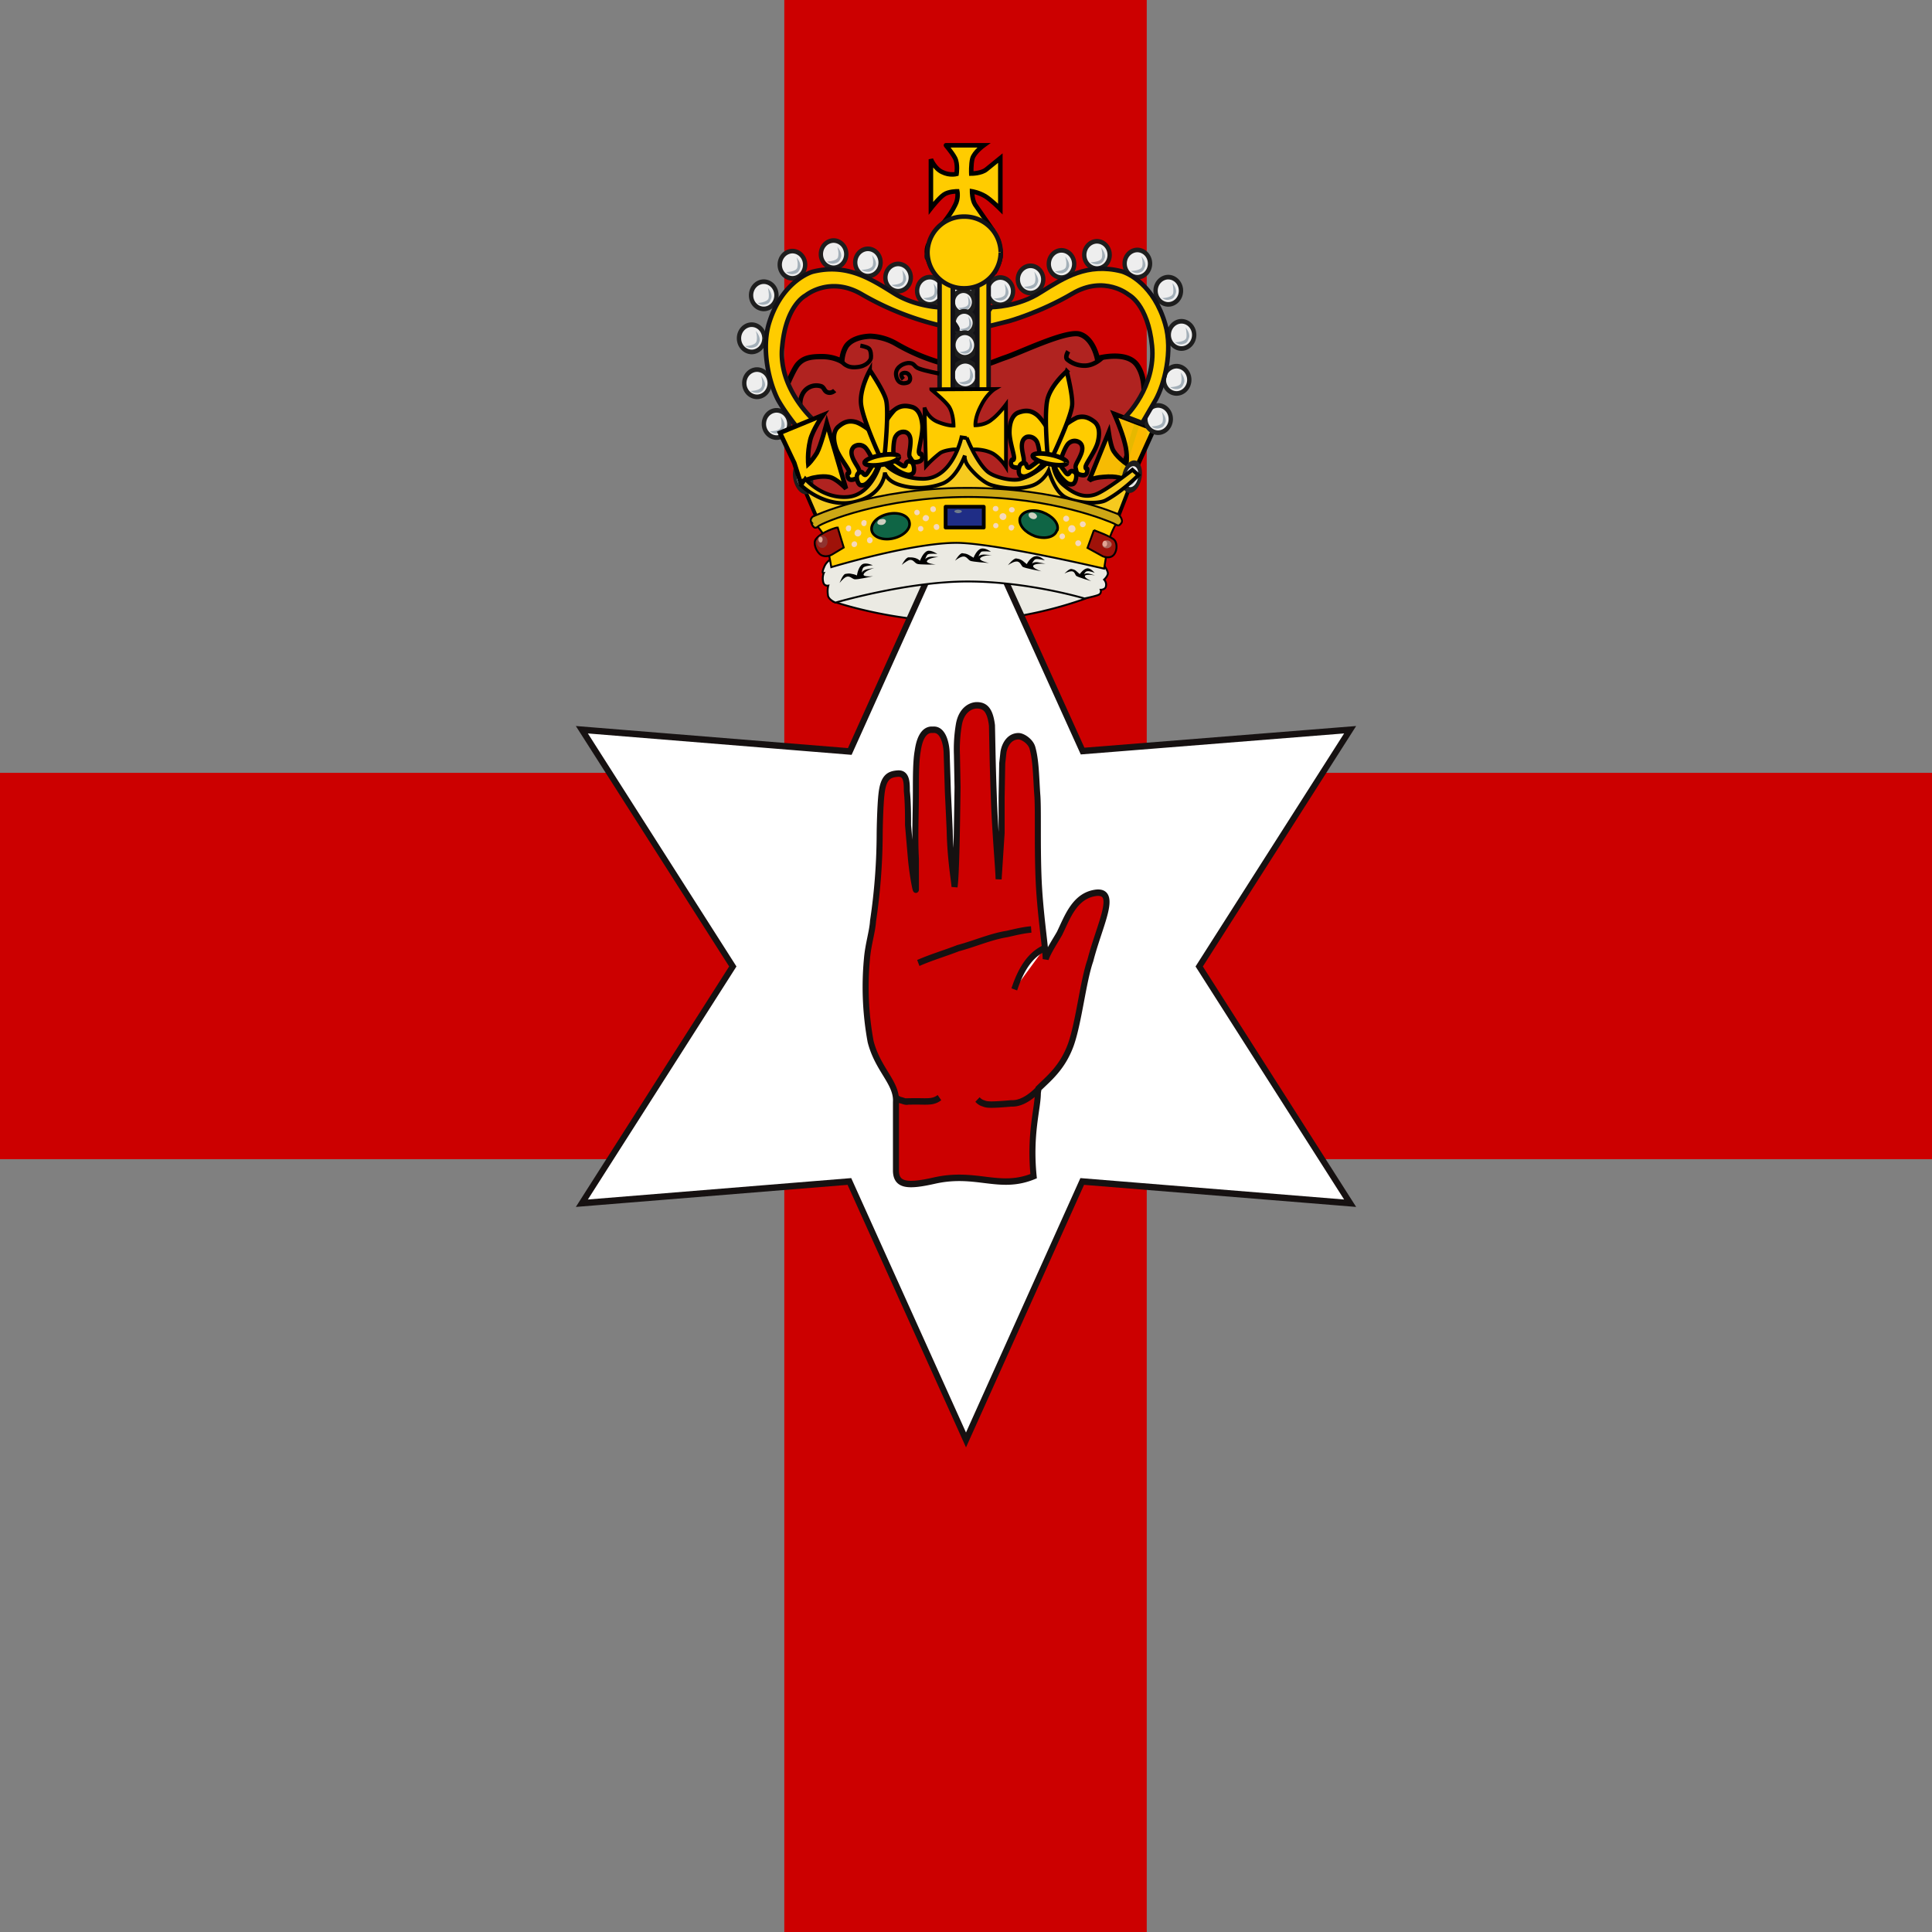 <svg viewBox="0 0 512 512" xmlns="http://www.w3.org/2000/svg" xmlns:xlink="http://www.w3.org/1999/xlink"><rect x="0" y="0" width="512" height="512" fill="#808080" stroke="none"/><path id="a" d="m0 204.8h512v102.4h-512z" fill="#c00" fill-rule="evenodd"/><use height="300" transform="matrix(0 1 -.938 0 496 0)" width="600" xlink:href="#a"/><path d="m291.2 156.4c3-5.2 1.2-8.5-3.4-9.5 0 0-14.9 5-31 5.6-16 .6-35-4.3-35-4.3-3.5 2.3-2.7 7.8-1 11.2 0 0 16.8 5.9 36 5.3a108 108 0 0 0 30.1-5.8c3.7-1.3 4.3-2.5 4.3-2.5z" fill="#ebeae3" fill-rule="evenodd" stroke="#000" stroke-width=".5"/><path d="m320 389.6-30.9-64.2-70.9 5.4 40-58.8-40-58.8 71 5.4 30.8-64.1 30.9 64 70.9-5.3-40 58.8 40 58.8-71-5.4z" fill="#fff" stroke="#161111" stroke-width="1.6" transform="matrix(1 0 0 1.067 -64 -34.1)"/><g stroke="#000"><path d="m255.5 130.4c38.8 6.8 37.4 8.7 37.4 8.7l10.1-32.1s1.1-6.4-1.7-10.3-10.5-1.7-10.5-1.7-1-5.2-4.5-6.4c-3.4-1.3-16 4.9-20 6.2-4 1.4-6 2.7-11.5 2.6a52.1 52.1 0 0 1 -17.3-6.3 15 15 0 0 0 -6.9-2c-2.4.1-5 .8-6.3 2.6-1.2 1.9-1.2 4.1-1.2 4.1s-2-1.3-5.3-1.3c-3.2 0-5 .4-6.5 2.2-1.4 1.9-3.4 7-3.4 7l3.7 8.7.2 12 7.5 12.8 36.2-6.7z" fill="#b02320" fill-rule="evenodd" stroke-width="1.4"/><path d="m291.7 148.6s2 2.5 1.9 3.4c-.1.8-1 1.6-1 1.6s.7.7.5 1.7c-.1 1-1.4 1-1.4 1s.3.9-.5 1.3-3.8 1-3.8 1-15-4.5-31-4.5-35 5.6-35 5.6-2-.8-2-2.1c-.2-1.4.1-2.4.1-2.4s-1 .2-1.3-.8c-.4-1.4.1-2.5.1-2.5s-.7.2.1-1.6a4 4 0 0 1 1.5-1.9s16.8-6.4 36-6.4a101 101 0 0 1 35.8 6.6z" fill="#ebeae3" fill-rule="evenodd" stroke-width=".5"/><g stroke-width="1.2"><path d="m212.2 108.3s-.6-2.4.8-4.4a4.1 4.1 0 0 1 4.7-1.5c.8.4.7 1.3 1.7 1.6s1.8-.5 1.8-.5" fill="none"/><path d="m305.8 113.7-5.8 12.8-2.3.5s-1.4-1-5.4-.6c-2.8.2-3.7 1-3.7 1l5.2-12.8s.4 2.7 1 4.3c.8 2 3.7 4 3.7 4s.4-2.4-.4-5.4c-.8-3.3-2.8-7.8-2.8-7.8z" fill="#fc0" fill-opacity=".9" fill-rule="evenodd"/></g></g><path d="m252.5 73.8h6.5v29.5h-6.5z" fill="#121116" stroke="#121116" stroke-linejoin="round" stroke-width="1.2"/><path d="m212.6 128.3 4.1 9.5s17.9-7.4 38.9-7.3c31.5.2 40.5 7 40.5 7l4.6-11.8-3.5 2.1-3.6 2.4-4 1.7-5-.4-4.4-3.5-2.2-5-3.7 3.7-6.6 1.6-6.4-1.8-5.6-7.6s-4.2 8.4-9.6 9c-7.7.7-12.1-4-12.1-4s-2.9 6.8-7.6 8c-7.5 2-13.7-3.6-13.8-3.6z" fill="#f6ca1f" fill-rule="evenodd" stroke="#000"/><g stroke-width="2.2"><path d="m430.6 247.4a6.5 6.5 0 0 1 -6.4 6.5 6.5 6.5 0 0 1 -6.5-6.5 6.5 6.5 0 0 1 6.4-6.5 6.5 6.5 0 0 1 6.5 6.5" fill="#eee" stroke="#1e1e1e" stroke-linejoin="round" transform="matrix(.522 0 0 .556 59.9 -67.6)"/><path d="m279.5 71.9s2.7 0 3-1.2-.2-2.7-.2-2.7 1.3 1.5 1 2.7c-.4 1.1-.8 1.4-1.7 1.7-.6.1-1.6-.1-2-.5z" fill="#a3afb8" fill-rule="evenodd"/><path d="m430.6 247.4a6.5 6.5 0 0 1 -6.4 6.5 6.5 6.5 0 0 1 -6.5-6.5 6.5 6.5 0 0 1 6.4-6.5 6.5 6.5 0 0 1 6.5 6.5" fill="#eee" stroke="#1e1e1e" stroke-linejoin="round" transform="matrix(.522 0 0 .556 51.7 -63.5)"/><path d="m271.3 76s2.8 0 3-1.3c.3-1.1-.2-2.7-.2-2.7s1.3 1.6 1 2.7c-.4 1.2-.8 1.5-1.7 1.8-.6.1-1.6-.1-2-.5z" fill="#a3afb8" fill-rule="evenodd"/><path d="m430.6 247.4a6.5 6.5 0 0 1 -6.4 6.5 6.5 6.5 0 0 1 -6.5-6.5 6.5 6.5 0 0 1 6.4-6.5 6.5 6.5 0 0 1 6.5 6.5" fill="#eee" stroke="#1e1e1e" stroke-linejoin="round" transform="matrix(.522 0 0 .556 69.3 -70)"/><path d="m289 69.5s2.7 0 3-1.2-.2-2.7-.2-2.7 1.3 1.5 1 2.7c-.4 1.1-.8 1.5-1.7 1.7a3 3 0 0 1 -2.1-.5z" fill="#a3afb8" fill-rule="evenodd"/><path d="m430.6 247.4a6.5 6.5 0 0 1 -6.4 6.5 6.5 6.5 0 0 1 -6.5-6.5 6.5 6.5 0 0 1 6.4-6.5 6.5 6.5 0 0 1 6.5 6.5" fill="#eee" stroke="#1e1e1e" stroke-linejoin="round" transform="matrix(.522 0 0 .556 80 -67.7)"/><path d="m299.7 71.8s2.7 0 3-1.2-.2-2.7-.2-2.7 1.3 1.5 1 2.7c-.4 1.1-.8 1.5-1.7 1.7-.7.2-1.6-.1-2.1-.5z" fill="#a3afb8" fill-rule="evenodd"/><path d="m430.6 247.4a6.5 6.5 0 0 1 -6.4 6.5 6.5 6.5 0 0 1 -6.5-6.5 6.5 6.5 0 0 1 6.4-6.5 6.5 6.5 0 0 1 6.5 6.5" fill="#eee" stroke="#1e1e1e" stroke-linejoin="round" transform="matrix(.522 0 0 .556 88.2 -60.5)"/><path d="m307.9 79s2.7 0 3-1.3c.2-1.2-.2-2.7-.2-2.7s1.3 1.5.9 2.7-.7 1.5-1.7 1.7c-.6.2-1.5 0-2-.5z" fill="#a3afb8" fill-rule="evenodd"/><path d="m430.6 247.4a6.5 6.5 0 0 1 -6.4 6.5 6.5 6.5 0 0 1 -6.5-6.5 6.5 6.5 0 0 1 6.4-6.5 6.5 6.5 0 0 1 6.5 6.5" fill="#eee" stroke="#1e1e1e" stroke-linejoin="round" transform="matrix(.522 0 0 .556 91.7 -48.8)"/><path d="m311.4 90.7s2.7 0 3-1.2c.2-1.2-.2-2.7-.2-2.7s1.3 1.5.9 2.7-.7 1.5-1.7 1.7c-.6.2-1.5-.1-2-.5z" fill="#a3afb8" fill-rule="evenodd"/><path d="m430.6 247.4a6.5 6.5 0 0 1 -6.4 6.5 6.5 6.5 0 0 1 -6.5-6.5 6.5 6.5 0 0 1 6.4-6.5 6.5 6.5 0 0 1 6.5 6.5" fill="#eee" stroke="#1e1e1e" stroke-linejoin="round" transform="matrix(.522 0 0 .556 90.4 -36.9)"/><path d="m310 102.6s2.8 0 3-1.2c.3-1.2-.1-2.7-.1-2.7s1.3 1.5.9 2.7c-.4 1.1-.7 1.5-1.7 1.7-.6.1-1.5-.1-2-.5z" fill="#a3afb8" fill-rule="evenodd"/><path d="m430.6 247.4a6.5 6.5 0 0 1 -6.4 6.5 6.5 6.5 0 0 1 -6.5-6.5 6.5 6.5 0 0 1 6.4-6.5 6.5 6.5 0 0 1 6.5 6.5" fill="#eee" stroke="#1e1e1e" stroke-linejoin="round" transform="matrix(.522 0 0 .556 85.5 -26.5)"/><path d="m305.1 113s2.7 0 3-1.2-.2-2.7-.2-2.7 1.3 1.5 1 2.7c-.4 1.2-.8 1.5-1.7 1.7-.6.2-1.6 0-2-.5z" fill="#a3afb8" fill-rule="evenodd"/><path d="m430.6 247.4a6.5 6.5 0 0 1 -6.4 6.5 6.5 6.5 0 0 1 -6.5-6.5 6.5 6.5 0 0 1 6.4-6.5 6.5 6.5 0 0 1 6.5 6.5" fill="#eee" stroke="#1e1e1e" stroke-linejoin="round" transform="matrix(.522 0 0 .556 43.7 -60.4)"/><path d="m263.4 79.1s2.7 0 3-1.2-.2-2.7-.2-2.7 1.3 1.5 1 2.7c-.4 1.1-.8 1.4-1.7 1.7a3 3 0 0 1 -2.1-.5z" fill="#a3afb8" fill-rule="evenodd"/><g stroke-width="2.7"><path d="m430.6 247.4a6.5 6.5 0 0 1 -6.4 6.5 6.5 6.5 0 0 1 -6.5-6.5 6.5 6.5 0 0 1 6.4-6.5 6.5 6.5 0 0 1 6.5 6.5" fill="#eee" stroke="#1e1e1e" stroke-linejoin="round" transform="matrix(.436 0 0 .465 70.3 -38.8)"/><path d="m254 77.9s2.3 0 2.5-1c.3-1-.1-2.3-.1-2.3s1 1.2.8 2.2c-.4 1-.7 1.3-1.4 1.5a2.3 2.3 0 0 1 -1.8-.4z" fill="#a3afb8" fill-rule="evenodd"/><path d="m430.6 247.4a6.5 6.5 0 0 1 -6.4 6.5 6.5 6.5 0 0 1 -6.5-6.5 6.5 6.5 0 0 1 6.4-6.5 6.5 6.5 0 0 1 6.5 6.5" fill="#eee" stroke="#1e1e1e" stroke-linejoin="round" transform="matrix(.436 0 0 .465 70.4 -35)"/><path d="m254 81.6s2.3 0 2.6-1c.2-1-.2-2.2-.2-2.2s1 1.2.8 2.2c-.3 1-.6 1.3-1.4 1.5a2.3 2.3 0 0 1 -1.7-.4z" fill="#a3afb8" fill-rule="evenodd"/><path d="m430.6 247.4a6.5 6.5 0 0 1 -6.4 6.5 6.5 6.5 0 0 1 -6.5-6.5 6.5 6.5 0 0 1 6.4-6.5 6.5 6.5 0 0 1 6.5 6.5" fill="#eee" stroke="#1e1e1e" stroke-linejoin="round" transform="matrix(.436 0 0 .465 70.6 -29.5)"/><path d="m254.3 87.2s2.2 0 2.5-1c.2-1-.2-2.3-.2-2.3s1 1.3.8 2.3c-.3 1-.6 1.2-1.4 1.4a2.3 2.3 0 0 1 -1.7-.4z" fill="#a3afb8" fill-rule="evenodd"/></g><g stroke-width="2.5"><path d="m430.6 247.4a6.5 6.5 0 0 1 -6.4 6.5 6.5 6.5 0 0 1 -6.5-6.5 6.5 6.5 0 0 1 6.4-6.5 6.5 6.5 0 0 1 6.5 6.5" fill="#eee" stroke="#1e1e1e" stroke-linejoin="round" transform="matrix(.472 0 0 .503 55.5 -33)"/><path d="m254.2 93.3s2.5-.1 2.7-1.2c.3-1-.1-2.4-.1-2.4s1.1 1.4.8 2.4c-.4 1.1-.7 1.4-1.5 1.6a2.5 2.5 0 0 1 -1.9-.5z" fill="#a3afb8" fill-rule="evenodd"/></g><path d="m430.6 247.4a6.5 6.5 0 0 1 -6.4 6.5 6.5 6.5 0 0 1 -6.5-6.5 6.5 6.5 0 0 1 6.4-6.5 6.5 6.5 0 0 1 6.5 6.5" fill="#eee" stroke="#1e1e1e" stroke-linejoin="round" transform="matrix(.522 0 0 .556 34.4 -38.2)"/><path d="m254 101.3s2.8 0 3-1.2c.3-1.2-.1-2.7-.1-2.7s1.3 1.5.9 2.7-.7 1.5-1.7 1.7c-.6.2-1.5 0-2-.5z" fill="#a3afb8" fill-rule="evenodd"/><g stroke-width="2.4"><path d="m430.6 247.4a6.5 6.5 0 0 1 -6.4 6.5 6.5 6.5 0 0 1 -6.5-6.5 6.5 6.5 0 0 1 6.4-6.5 6.5 6.5 0 0 1 6.5 6.5" fill="#eee" stroke="#1e1e1e" stroke-linejoin="round" transform="matrix(.49 0 0 .522 47.7 -13.5)"/><path d="m254 117.5s2.6 0 2.8-1.1c.3-1.2-.1-2.6-.1-2.6s1.2 1.4.8 2.5c-.3 1.2-.7 1.4-1.5 1.7a2.6 2.6 0 0 1 -2-.5z" fill="#a3afb8" fill-rule="evenodd"/></g><path d="m430.6 247.4a6.5 6.5 0 0 1 -6.4 6.5 6.5 6.5 0 0 1 -6.5-6.5 6.5 6.5 0 0 1 6.4-6.5 6.5 6.5 0 0 1 6.5 6.5" fill="#eee" stroke="#1e1e1e" stroke-linejoin="round" transform="matrix(.522 0 0 .556 25 -60.5)"/><path d="m244.6 79s2.7 0 3-1.2-.2-2.7-.2-2.7 1.3 1.5 1 2.7c-.4 1.1-.8 1.5-1.7 1.7-.6.1-1.6-.1-2-.5z" fill="#a3afb8" fill-rule="evenodd"/><path d="m430.6 247.4a6.5 6.5 0 0 1 -6.4 6.5 6.5 6.5 0 0 1 -6.5-6.5 6.5 6.5 0 0 1 6.4-6.5 6.5 6.5 0 0 1 6.5 6.5" fill="#eee" stroke="#1e1e1e" stroke-linejoin="round" transform="matrix(.522 0 0 .556 16.6 -64)"/><path d="m236.3 75.5s2.7 0 3-1.2c.2-1.2-.2-2.7-.2-2.7s1.3 1.5 1 2.7c-.5 1.1-.8 1.4-1.8 1.7-.6.1-1.5-.1-2-.5z" fill="#a3afb8" fill-rule="evenodd"/><path d="m430.6 247.4a6.5 6.5 0 0 1 -6.4 6.5 6.5 6.5 0 0 1 -6.5-6.5 6.5 6.5 0 0 1 6.4-6.5 6.5 6.5 0 0 1 6.5 6.5" fill="#eee" stroke="#1e1e1e" stroke-linejoin="round" transform="matrix(.522 0 0 .556 8.6 -68)"/><path d="m228.3 71.5s2.7 0 3-1.2-.2-2.7-.2-2.7 1.3 1.5 1 2.7c-.4 1.1-.8 1.4-1.7 1.7a3 3 0 0 1 -2.1-.5z" fill="#a3afb8" fill-rule="evenodd"/><path d="m430.6 247.4a6.5 6.5 0 0 1 -6.4 6.5 6.5 6.5 0 0 1 -6.5-6.5 6.5 6.5 0 0 1 6.4-6.5 6.5 6.5 0 0 1 6.5 6.5" fill="#eee" stroke="#1e1e1e" stroke-linejoin="round" transform="matrix(.522 0 0 .556 -.5 -70.2)"/><path d="m219.1 69.3s2.7 0 3-1.2-.2-2.7-.2-2.7 1.3 1.5 1 2.7c-.4 1.2-.8 1.5-1.7 1.7-.6.2-1.6 0-2-.5z" fill="#a3afb8" fill-rule="evenodd"/><path d="m430.6 247.4a6.5 6.5 0 0 1 -6.4 6.5 6.5 6.5 0 0 1 -6.5-6.5 6.5 6.5 0 0 1 6.4-6.5 6.5 6.5 0 0 1 6.5 6.5" fill="#eee" stroke="#1e1e1e" stroke-linejoin="round" transform="matrix(.522 0 0 .556 -11.4 -67.4)"/><path d="m208.3 72.1s2.7 0 3-1.2-.2-2.7-.2-2.7 1.3 1.5 1 2.7c-.4 1.2-.8 1.5-1.7 1.7-.7.2-1.6-.1-2-.5z" fill="#a3afb8" fill-rule="evenodd"/><path d="m430.6 247.4a6.5 6.5 0 0 1 -6.4 6.5 6.5 6.5 0 0 1 -6.5-6.5 6.5 6.5 0 0 1 6.4-6.5 6.5 6.5 0 0 1 6.5 6.5" fill="#eee" stroke="#1e1e1e" stroke-linejoin="round" transform="matrix(.522 0 0 .556 -19 -59.3)"/><path d="m200.7 80.3s2.7-.1 3-1.3c.2-1.2-.2-2.7-.2-2.7s1.3 1.5.9 2.7-.7 1.5-1.7 1.7c-.6.2-1.5 0-2-.5z" fill="#a3afb8" fill-rule="evenodd"/><path d="m430.6 247.4a6.5 6.5 0 0 1 -6.4 6.5 6.5 6.5 0 0 1 -6.5-6.5 6.5 6.5 0 0 1 6.4-6.5 6.5 6.5 0 0 1 6.5 6.5" fill="#eee" stroke="#1e1e1e" stroke-linejoin="round" transform="matrix(.522 0 0 .556 -22.2 -47.9)"/><path d="m197.5 91.7s2.7 0 3-1.3c.3-1.2-.2-2.7-.2-2.7s1.3 1.5 1 2.7c-.4 1.2-.8 1.5-1.7 1.7-.7.2-1.6 0-2.1-.4z" fill="#a3afb8" fill-rule="evenodd"/><path d="m430.6 247.4a6.5 6.5 0 0 1 -6.4 6.5 6.5 6.5 0 0 1 -6.5-6.5 6.5 6.5 0 0 1 6.4-6.5 6.5 6.5 0 0 1 6.5 6.5" fill="#eee" stroke="#1e1e1e" stroke-linejoin="round" transform="matrix(.522 0 0 .556 -20.8 -36)"/><path d="m198.9 103.6s2.7 0 3-1.3c.3-1.1-.2-2.7-.2-2.7s1.3 1.6 1 2.7c-.4 1.2-.8 1.5-1.7 1.8a3 3 0 0 1 -2.1-.5z" fill="#a3afb8" fill-rule="evenodd"/><path d="m430.6 247.4a6.5 6.5 0 0 1 -6.4 6.5 6.5 6.5 0 0 1 -6.5-6.5 6.5 6.5 0 0 1 6.4-6.5 6.5 6.5 0 0 1 6.5 6.5" fill="#eee" stroke="#1e1e1e" stroke-linejoin="round" transform="matrix(.522 0 0 .556 -15.6 -25.2)"/><path d="m204 114.3s2.8 0 3-1.2c.3-1.2-.1-2.7-.1-2.7s1.3 1.5 1 2.7c-.5 1.2-.8 1.5-1.8 1.7-.6.2-1.5 0-2-.5z" fill="#a3afb8" fill-rule="evenodd"/><g stroke-width="2.8"><path d="m430.6 247.4a6.5 6.5 0 0 1 -6.4 6.5 6.5 6.5 0 0 1 -6.5-6.5 6.5 6.5 0 0 1 6.4-6.5 6.5 6.5 0 0 1 6.5 6.5" fill="#eee" stroke="#1e1e1e" stroke-linejoin="round" transform="matrix(.316 -.09 .135 .537 45.4 32)"/><path d="m212.3 128.7s1.6-.5 1.5-1.7c0-1.2-.7-2.6-.7-2.6s1.1 1.3 1.2 2.5c0 1.2-.1 1.5-.6 2-.3.2-1 .1-1.4-.2z" fill="#a3afb8" fill-rule="evenodd"/><path d="m430.6 247.4a6.5 6.5 0 0 1 -6.4 6.5 6.5 6.5 0 0 1 -6.5-6.5 6.5 6.5 0 0 1 6.4-6.5 6.5 6.5 0 0 1 6.5 6.5" fill="#eee" stroke="#1e1e1e" stroke-linejoin="round" transform="matrix(.318 .084 -.125 .54 196 -42.9)"/><path d="m298.3 127.8s1.7.4 2.1-.7c.5-1.1.5-2.7.5-2.7s.5 1.7 0 2.8-.8 1.3-1.4 1.4c-.4 0-1-.4-1.2-.8z" fill="#a3afb8" fill-rule="evenodd"/></g></g><path d="m252.7 57.4.3 6s-6.8.7-7 1.4c-1.4 3.1 1.5 7.3 1.5 7.3s2.3-1.8 8-1.8c5.5 0 8.3 1.5 8.3 1.5s1.4-2.5 1.4-4.3-.6-3.6-.6-3.6l-3.6-.4h-2.5l-.2-6.2z" fill="#b3a192" fill-rule="evenodd" stroke="#000" stroke-width="1.2"/><path d="m262.4 66.8c0 .7-.6 1.3-1.2 1.3a1.2 1.2 0 0 1 -1.3-1.3 1.2 1.2 0 0 1 1.2-1.2 1.2 1.2 0 0 1 1.3 1.2m2.7.7c0 .7-.5 1.3-1.2 1.3s-1.3-.6-1.3-1.3a1.3 1.3 0 0 1 1.3-1.3c.7 0 1.2.6 1.2 1.3m-5.5-.7c0 .7-.6 1.2-1.2 1.2-.7 0-1.2-.5-1.2-1.2a1.2 1.2 0 0 1 1.1-1.3 1.2 1.2 0 0 1 1.3 1.3m-5.6 0c0 .8-.6 1.3-1.3 1.3s-1.2-.5-1.2-1.2c0-.8.5-1.3 1.2-1.3s1.3.5 1.3 1.2m-3.1.3c0 .7-.6 1.3-1.3 1.3s-1.2-.6-1.2-1.3.5-1.3 1.2-1.3 1.3.6 1.3 1.3m5.7-3.7c0 .6-.5 1-1 1a1 1 0 0 1 -1.1-1 1 1 0 0 1 1-1.1 1 1 0 0 1 1 1m0-5c0 .6-.4 1-1 1a1 1 0 0 1 -1-1 1 1 0 0 1 1-1 1 1 0 0 1 1 1m0 2.7c0 .6-.4 1.1-1 1.1a1 1 0 0 1 -1-1 1 1 0 0 1 1-1.2 1 1 0 0 1 1 1.1m-8.8 7c0 .7-.5 1.2-1.2 1.2-.6 0-1.2-.5-1.2-1.2a1.2 1.2 0 0 1 1.2-1.3 1.2 1.2 0 0 1 1.2 1.3" fill="#f0ddcb" stroke="#121116" stroke-linejoin="round" stroke-width=".6"/><path d="m256.9 66.5c0 .8-.6 1.4-1.4 1.4a1.4 1.4 0 0 1 -1.3-1.4 1.4 1.4 0 0 1 1.3-1.3 1.4 1.4 0 0 1 1.4 1.3" fill="#916c68" stroke="#4d3126" stroke-linejoin="round" stroke-width=".6"/><g stroke-width="2.5"><path d="m430.6 247.4a6.5 6.5 0 0 1 -6.4 6.5 6.5 6.5 0 0 1 -6.5-6.5 6.5 6.5 0 0 1 6.4-6.5 6.5 6.5 0 0 1 6.5 6.5" fill="#eee" stroke="#1e1e1e" stroke-linejoin="round" stroke-width="3" transform="matrix(.386 0 0 .412 91.8 -53.4)"/><path d="m254.4 49.9s2 0 2.2-1c.2-.8-.1-2-.1-2s1 1.2.7 2c-.3 1-.6 1.2-1.2 1.3a2 2 0 0 1 -1.6-.3z" fill="#a3afb8" fill-rule="evenodd"/></g><g fill="#fc0"><path d="m216 138.8s2.2 2.2 2.8 4.2 1.5 7.3 1.5 7.3 23.2-7 34.6-6.4 37.7 6.8 37.7 6.8l1-6.2c.5-3.2 2.7-6.6 2.7-6.6s-25.2-8.4-41-7.6c-15.9.8-23.8 2.6-27.3 3.8a248.5 248.5 0 0 0 -12 4.7z" fill-rule="evenodd" stroke="#000" stroke-width=".5"/><g stroke-width="1.2"><g fill-rule="evenodd"><path d="m250.7 38.5h10s-2.5 1.8-3 3.5c-.4 1.5-.3 4-.3 4s2.7 0 4-1.1l3.7-3v13.5s-2.5-2.5-4-3.4c-1.7-1-3.5-1.3-3.5-1.3s0 2.2.8 3.5l4.3 6.2-14.3.6s3.4-3.8 4.7-6.6c1-1.8.6-3.7.6-3.7s-2.4 0-3.6.9c-1.3.9-3.4 3.6-3.4 3.6v-13s1 2.5 3 3.4c2 1 3.8.5 3.8.5s.4-2.6-.4-4.2c-.9-1.7-2.6-3.5-2.4-3.4z" stroke="#000"/><path d="m249.9 81.5s-7.1 0-13.2-3.9c-6.1-3.8-12.3-7.8-21.3-5.6-1.8.5-8.7 3.7-11.7 14-2 7.3.4 16 2.5 20 2.2 3.9 5.6 7.9 5.6 7.9l3.7-2.7s-9.4-8.4-8.2-19.4c1-11 6.2-13.5 6.2-13.5s6.4-5.3 14.9-.3a76.8 76.8 0 0 0 25.3 9.2c.6 0-4-5.7-3.8-5.7z" stroke="#121116"/><path d="m210.5 122.7-3.8-8 11.4-4.7s-2.8 4-3.4 6.7c-.8 3.4-.5 6.3-.5 6.3s1-.9 2.3-3c1-1.8 2.6-7.9 2.6-7.9l5.1 17.4s-2.6-2.8-4.5-3.1c-2-.4-4.6.3-4.6.3l-3 1z" stroke="#000"/><path d="m262.7 81.4s7.1 0 13.2-4c6.1-3.8 12.2-7.8 21.3-5.5 1.8.5 8.6 3.6 11.6 14 2.1 7.2-.3 16-2.5 20l-3.6 6.2-4.4-1.7s8.1-7.8 7-18.8-6.2-13.5-6.2-13.5-6.4-5.3-14.9-.3-16.8 7.3-16.8 7.3-7.8 2-8.5 2c-.7-.1 4-5.8 3.8-5.7z" stroke="#121116"/></g><g stroke="#121116" stroke-linejoin="round"><path d="m259 73.9h3v29.5h-3zm-10-.1h3.5v29.5h-3.5z"/><path d="m265.2 66.9a9.6 9.6 0 0 1 -9.7 9.5 9.6 9.6 0 0 1 -9.7-9.5 9.6 9.6 0 0 1 9.6-9.5 9.6 9.6 0 0 1 9.8 9.4"/></g></g><path d="m246.9 103.2 16.7-.1s-2 1.2-3.6 4.4c-1.7 3.2-1.5 5.2-1.5 5.2s2.6 0 4.3-1.5c1.8-1.3 3.8-4 3.8-4v16.5s-1.3-2.1-3.3-3.4c-2-1.2-4.8-1.2-4.8-1.2h-5.7s-2.6.2-3.7 1a29.9 29.9 0 0 0 -3.7 3.4l-.4-15.5s.8 2.7 3.5 3.8 4.2 1 4.2 1 0-3.5-1.4-5.3-4.5-4.2-4.5-4.3z" fill-rule="evenodd" stroke="#000"/></g><g stroke="#000"><path d="m256.2 116s2.4 6.1 5.3 8.8c1.6 1.6 6.6 2.8 8.8 2.2 5-1.4 8.6-5.7 8.6-5.7s-.2 4.7 3 7.3c3.1 2.6 5.6 3.3 8.2 2.5 2.7-.8 10-6.6 10-6.6l1.6 1.4s-4.3 4.4-8.7 6.7c-2.3 1.2-9.3.6-11.5-1.4-2.3-1.9-3.6-6.5-3.6-6.5s-1.4 3-4.4 4-7 1-10.9-.2c-2.5-.8-5.9-4.5-6.5-5.8-.6-1.2-.4-2-.4-2s-2 5.8-5.8 7.4a17.6 17.6 0 0 1 -11.5.4c-3.6-1.1-3.9-3.3-3.9-3.3s-.2 6-8 7.8c-8 1.8-14.2-4.4-14.2-4.4l1.1-1.7s4.4 5.3 11.2 4.8 9-9.8 9-9.8 3 4.9 11 5c7.9 0 10.2-11 10.2-11l1.4.2z" fill="#f6ca1f" fill-rule="evenodd"/><g fill="#fc0" stroke-width="2.2"><g fill-rule="evenodd" transform="matrix(.522 0 0 .556 60 -67.5)"><path d="m338.6 336.3s0-5.3 1.2-6.9a4.6 4.6 0 0 1 5-2c1.3.4 2.8 1.6 2.5 5.3-.2 3.7-1.2 5.5-.1 6.9 1 1.4 1.2 2.3 3.4 2 2-.3 3-1 2.5-3-.4-2-1 .2-1.5-1.5-.4-1.6 2.1-8.7 1.7-13.1-.4-4.3-2-7.8-5.3-8.6-3.1-.8-5.8-.8-8.7 1.3a35 35 0 0 0 -6.3 8.7v14.3l5.7-.4z"/><path d="m327.8 340.1s-2.3-4.8-4-5.8a4.7 4.7 0 0 0 -5.3.1c-1 1-1.9 2.6-.2 6 1.7 3.2 3.3 4.5 2.9 6.2-.5 1.7-.2 2.6-2.3 3.2s-3.2.3-3.6-1.7c-.3-2 1.1-.3.8-2-.3-1.6-5.4-7.2-6.7-11.4-1.4-4-1.3-8 1.4-10 2.5-2 5-3 8.4-2.2 3.4.7 9.3 5.4 9.3 5.4l5.8 13-5.5 2z"/><path d="m326.7 297.9s-5.7 9.5-4.4 16.8c1.2 7.3 8.8 23 8.8 23v2l4-.4-.8-2.2s2-18.7.7-24.6c-.9-4.4-8.3-14.5-8.3-14.6zm9 43.4s2.8 3.4 6.2 5c3.6 1.8 5.2 1.8 6.6.7 1-.8.7-4.2-.5-5.2-1.3-.9-2.7-.4-3 .5-.3 1.6-.8 1.5-2 .9l-5.5-3.3zm-4.4.8s-1.2 4.2-3.6 7c-2.6 3.2-4 3.9-5.8 3.5-1.3-.3-2.3-3.6-1.6-5 .8-1.4 2.3-1.5 2.8-.7 1 1.2 1.5 1 2.3 0a149.1 149.1 0 0 0 3.7-5.4z"/></g><path d="m342.1 342c0 1.2-4 2.2-8.8 2.2s-8.9-1-9-2.3c0-1.2 4-2.2 8.9-2.2s8.9 1 8.9 2.2" stroke-linejoin="round" transform="matrix(.514 -.092 .086 .549 33 -35.2)"/></g><g fill="#fc0" stroke-width="2.2"><g fill-rule="evenodd" transform="matrix(.488 .195 -.183 .521 177.8 -120.5)"><path d="m338.6 336.3s0-5.3 1.2-6.9a4.6 4.6 0 0 1 5-2c1.3.4 2.8 1.6 2.5 5.3-.2 3.7-1.2 5.5-.1 6.9 1 1.4 1.2 2.3 3.4 2 2-.3 3-1 2.5-3-.4-2-1 .2-1.5-1.5-.4-1.6 2.1-8.7 1.7-13.1-.4-4.3-2-7.8-5.3-8.6-3.1-.8-5.8-.8-8.7 1.3a35 35 0 0 0 -6.3 8.7v14.3l5.7-.4z"/><path d="m327.8 340.1s-2.3-4.8-4-5.8a4.7 4.7 0 0 0 -5.3.1c-1 1-1.9 2.6-.2 6 1.7 3.2 3.3 4.5 2.9 6.2-.5 1.7-.2 2.6-2.3 3.2s-3.2.3-3.6-1.7c-.3-2 1.1-.3.8-2-.3-1.6-5.4-7.2-6.7-11.4-1.4-4-1.3-8 1.4-10 2.5-2 5-3 8.4-2.2 3.4.7 9.3 5.4 9.3 5.4l5.8 13-5.5 2z"/><path d="m326.7 297.9s-5.7 9.5-4.4 16.8c1.2 7.3 8.8 23 8.8 23v2l4-.4-.8-2.2s2-18.7.7-24.6c-.9-4.4-8.3-14.5-8.3-14.6zm9 43.4s2.8 3.4 6.2 5c3.6 1.8 5.2 1.8 6.6.7 1-.8.7-4.2-.5-5.2-1.3-.9-2.7-.4-3 .5-.3 1.6-.8 1.5-2 .9l-5.5-3.3zm-4.4.8s-1.2 4.2-3.6 7c-2.6 3.2-4 3.9-5.8 3.5-1.3-.3-2.3-3.6-1.6-5 .8-1.4 2.3-1.5 2.8-.7 1 1.2 1.5 1 2.3 0a149.1 149.1 0 0 0 3.7-5.4z"/></g><path d="m342.1 342c0 1.2-4 2.2-8.8 2.2s-8.9-1-9-2.3c0-1.2 4-2.2 8.9-2.2s8.9 1 8.9 2.2" stroke-linejoin="round" transform="matrix(.512 .106 -.1 .546 141.8 -100.3)"/></g><path d="m215 138.5s.6 2.2 1.8 1c1.1-1 17.2-7.8 39.8-7.8s37.6 6.6 38.5 7 1.3 1 2 0c.8-.9-.7-2.4-.7-2.4s-15.8-7.1-40.4-7c-24.7 0-40.6 7.6-40.6 7.6s-1 .8-.3 1.6z" fill="#cca715" fill-rule="evenodd" stroke-width=".5"/></g><path d="m243.8 148.6s.8-2.2 2-2.6c1-.3 2.6.8 2.6.8s-1.9-.2-2.5.1c-.5.4-.7 1.3-.7 1.3s.4-.7 1.9-.7l1.6.1s-2.5.2-3 1c-.6.7 2.3 1 2.3 1s-4.5.1-5-.2c-.7-.3-1-1.2-2-1-1 .4-2 1.3-2 1.3s1-2 1.8-2c.7 0 1.1 0 1.8.2s1.2.7 1.2.7zm-16.7 3.9s.3-2.3 1.5-3c1-.5 2.7.3 2.7.3s-2 .1-2.5.6c-.4.5-.4 1.4-.4 1.4s.2-.8 1.7-1l1.6-.3s-2.4.7-2.8 1.6c-.5.9 2.5.6 2.5.6s-4.4 1-5 .8c-.7-.2-1.2-1-2.2-.6-.9.5-1.7 1.6-1.7 1.6s.8-2.2 1.5-2.4c.7-.1 1-.2 1.8 0 .7.1 1.3.4 1.3.4zm30.9-4.7s.8-2.1 2-2.4c1.1-.3 2.6.8 2.6.8s-1.9-.2-2.5 0c-.5.4-.8 1.3-.8 1.3s.5-.7 2-.5l1.6.1s-2.5 0-3.1.8c-.6.7 2.3 1.3 2.3 1.3s-4.5-.3-5-.6c-.6-.3-1-1.3-2-1.1s-2 1.1-2 1.1 1.2-2 1.9-2c.7.1 1.1.1 1.8.5zm14.1 1.7s1-2 2.4-2.1c1-.2 2.4 1.1 2.4 1.1s-1.8-.5-2.5-.3c-.6.3-.9 1.2-.9 1.2s.5-.7 2-.3l1.6.3s-2.5-.2-3.2.4c-.7.7 2.1 1.6 2.1 1.6s-4.4-.8-5-1.2c-.4-.4-.7-1.5-1.7-1.4s-2.2 1-2.2 1 1.5-1.9 2.2-1.8 1.1.2 1.7.6zm14 2.7s1-1.5 2.1-1.6c.9 0 1.9 1.2 1.9 1.2s-1.5-.6-2-.4c-.5 0-.8.8-.8.8s.5-.5 1.6-.1l1.3.4s-2-.4-2.6 0c-.6.5 1.6 1.5 1.6 1.5s-3.5-1-4-1.4c-.3-.3-.4-1.2-1.2-1.2-.9 0-1.9.6-1.9.6s1.3-1.4 1.9-1.2c.5.1.9.2 1.3.6l.9.8z" fill-rule="evenodd"/><path d="m241 138.4c.4 1.8-1.6 3.7-4.4 4.3-2.7.6-5.3-.4-5.6-2.2s1.6-3.7 4.4-4.3 5.3.4 5.6 2.2z" fill="#0f6545" stroke="#000" stroke-linejoin="round" stroke-width=".7"/><path d="m234.8 138c0 .5-.4 1-1 1.1s-1.2-.1-1.3-.5c0-.5.4-1 1-1 .6-.2 1.2 0 1.3.5z" fill="#cecfc1"/><path d="m280.1 140.5c-.5 1.8-3 2.5-5.8 1.6-2.7-1-4.4-3-4-4.8.6-1.8 3.2-2.5 5.9-1.6 2.7 1 4.5 3 4 4.8z" fill="#0f6545" stroke="#000" stroke-linejoin="round" stroke-width=".7"/><path d="m274.8 137c-.2.5-.7.7-1.3.5s-1-.7-.9-1.2c.1-.4.7-.6 1.3-.4s1 .7.9 1.2z" fill="#cecfc1"/><path d="m250.6 134.3h10.1v5.5h-10.1z" fill="#1f2d86" stroke="#000" stroke-linejoin="round"/><path d="m254.9 135.5c0 .3-.5.5-1 .5s-1-.3-1-.5.5-.4 1-.4 1 .2 1 .4z" fill="#707c8b"/><path d="m222 139.8 1.6 5.3-3 1.8s-1.5 1-3 .2c-1.3-.8-2.2-3.2-1.4-4.2 1.5-2 5.7-3.2 5.7-3.1z" fill="#9f1209" fill-rule="evenodd" stroke="#000" stroke-width=".5"/><path d="m219.3 143.6c0 .8-.6 1.6-1.4 1.6s-1.4-.8-1.4-1.6c0-1 .6-1.7 1.4-1.7s1.4.8 1.4 1.6z" fill="#8f322f"/><path d="m218 143a1 1 0 0 1 -.2.6c-.1.2-.3.2-.5.1-.2 0-.3-.3-.4-.6a1 1 0 0 1 .2-.7.4.4 0 0 1 .5-.1c.2 0 .4.3.4.6z" fill="#e2a494"/><path d="m289.9 140.5-1.7 4.7 4 2.2s1.7.8 2.8-.2c1-.9 1.2-3 .4-4-.7-1-5.6-2.7-5.5-2.7z" fill="#9f1209" fill-rule="evenodd" stroke="#000" stroke-width=".5"/><path d="m294.6 144.3c0 .5-.6 1-1.3 1s-1.2-.5-1.2-1c0-.6.6-1.1 1.2-1.1.7 0 1.3.5 1.3 1z" fill="#aa675d"/><path d="m293.4 144c0 .4-.1.6-.3.8a.5.5 0 0 1 -.6 0 .8.8 0 0 1 -.3-.7c0-.3.1-.5.3-.7a.5.5 0 0 1 .6 0c.2.2.3.4.3.7z" fill="#e2a494"/><path d="m264.6 134.8a.7.7 0 0 1 -.8.7.7.7 0 0 1 -.7-.7.7.7 0 0 1 .7-.7.7.7 0 0 1 .8.7zm4.3.3a.7.7 0 0 1 -.7.7.7.7 0 0 1 -.8-.7.7.7 0 0 1 .8-.7.7.7 0 0 1 .7.7zm-2.2 1.8a.9.9 0 0 1 -1 .9.9.9 0 0 1 -.8-1c0-.4.4-.8.9-.8s.9.4.9.9zm2 3a.7.7 0 0 1 -.6.7.7.7 0 0 1 -.8-.7.7.7 0 0 1 .7-.8.7.7 0 0 1 .8.8zm-4.1-.6a.7.7 0 0 1 -.7.7.7.7 0 0 1 -.7-.7.7.7 0 0 1 .7-.7.7.7 0 0 1 .7.7zm-20.9-3.7a.7.7 0 0 1 -.5.9.7.7 0 0 1 -.9-.6.7.7 0 0 1 .6-.8.7.7 0 0 1 .8.5zm4.3-.8a.7.7 0 0 1 -.6.9.7.7 0 0 1 -.8-.5.7.7 0 0 1 .5-1 .7.7 0 0 1 .9.6zm-1.8 2.3a1 1 0 0 1 -.6 1 .9.9 0 0 1 -1.1-.6 1 1 0 0 1 .7-1 .9.9 0 0 1 1 .6zm2.7 2.4a.7.7 0 0 1 -.5.9.7.7 0 0 1 -.9-.5.7.7 0 0 1 .5-1 .7.7 0 0 1 .9.6zm-4.2.5a.7.7 0 0 1 -.5.8.7.7 0 0 1 -.9-.5.7.7 0 0 1 .6-.9.7.7 0 0 1 .8.6zm-19.2-.2a.8.8 0 0 1 -.4 1 .7.7 0 0 1 -.9-.5.8.8 0 0 1 .4-1 .7.7 0 0 1 1 .5zm4.1-1.4a.8.8 0 0 1 -.4 1 .7.7 0 0 1 -.9-.5.8.8 0 0 1 .4-1 .7.7 0 0 1 1 .5zm-1.4 2.5a1 1 0 0 1 -.5 1.2.9.9 0 0 1 -1.2-.5 1 1 0 0 1 .6-1.2.9.9 0 0 1 1.1.5zm3 2a.8.8 0 0 1 -.4 1 .7.7 0 0 1 -1-.5.8.8 0 0 1 .5-1 .7.7 0 0 1 .9.5zm-4.1 1a.8.8 0 0 1 -.4 1 .7.7 0 0 1 -1-.4.8.8 0 0 1 .5-1 .7.7 0 0 1 .9.4zm56.2-6.2a.8.8 0 0 1 -1 .5.8.8 0 0 1 -.5-1 .8.8 0 0 1 1-.5.8.8 0 0 1 .5 1zm4.4 1.4a.8.8 0 0 1 -.9.6.8.8 0 0 1 -.6-1 .8.8 0 0 1 1-.5.8.8 0 0 1 .5 1zm-2.7 1.3a1 1 0 0 1 -1.1.7 1 1 0 0 1 -.8-1.2 1 1 0 0 1 1.2-.7c.5.1.8.7.7 1.2zm1.5 3.7a.8.8 0 0 1 -1 .6.8.8 0 0 1 -.5-1 .8.8 0 0 1 .9-.5.8.8 0 0 1 .6 1zm-4.3-1.7a.8.8 0 0 1 -.9.5.8.8 0 0 1 -.5-1 .8.8 0 0 1 .9-.5.8.8 0 0 1 .5 1z" fill="#f5d8bc"/><path d="m292 94.9s-2 2-4.5 2a7 7 0 0 1 -4.6-1.6c-.8-.6.2-2.2.2-2.2" fill="none" stroke="#000" stroke-width="1.2"/><path d="m248.9 99s-3.7-.7-5.3-1.3c-1.5-.5-1.1-1.6-3-1.5-1.7.2-3.5 1.5-3.1 3.4.4 2 1.7 2.2 3 1.8 1.2-.4.8-2.7-.8-2.6-1.7.2-.3 1.7-.3 1.7m-16.1-4.5s1 1.6 3.7 1.3c2.7-.2 3.7-1.8 3.8-2.4.1-.7 0-2-.5-2.5s-2.3-.8-2.3-.8" fill="none" stroke="#000" stroke-width="1.1"/><g stroke="#161111" transform="matrix(1.6 0 0 1.707 -224 0)"><path d="m312 169c1.6-1.5 4-3.2 5.4-6.9 1.3-3.5 2-9.8 3.2-13 1.5-5.5 4.6-10.8 1-10.5-3.6.4-4.8 3.8-6.1 6.3-.6 1-2 3-2.3 4 0-1.8-1-7.4-1.2-13-.2-5.2 0-10.6-.2-12.6-.2-2.7-.2-5.2-.8-7.2-.3-1-1.6-1.8-2.3-1.8-1.5 0-2.3 1.3-2.5 2.5l-.2 1.7-.1 5.2v5.6l-.5 7.2c0-1.3-.6-7.3-.8-13a419.5 419.5 0 0 1 -.2-6.3l-.1-4.6c-.3-2.2-1-3.1-2.5-3.1-1 0-2.6.7-3 3.1a21.5 21.5 0 0 0 -.3 4.6l.1 5c-.1 6.5-.2 13.5-.5 15.5 0-.7-.7-4.1-.8-8.7a804.7 804.7 0 0 0 -.3-6l-.2-6c0-1-.4-3.9-2.3-3.7-1-.1-2.1.6-2.5 3.3-.3 1.5-.3 4.1-.3 6.1 0 3.9-.2 7.2 0 10.6v4.8c0 .3-.5-1.8-.8-4.6l-.5-5.4c0-1.4 0-3.5-.2-5.3 0-1.3 0-2.8-1.5-2.7s-2.4.6-2.7 3.2c-.2 1.6-.3 5.2-.3 6.5a88 88 0 0 1 -1.1 13.2c-.1 1.6-.8 3.6-1 5.8a44 44 0 0 0 .6 12.9c1.2 4.4 4.4 6.4 4.2 9.4v10.6c0 2.4 2 2.5 6.3 1.6 7-1.5 10.8 1.5 16.5-.7-.7-6.6.7-10.5.7-12.9zm-4-15.4c1.4-4 3.2-5.6 5-6.4" fill="#c00"/><path d="m292.1 149.5c2.2-.9 4.4-1.5 6.6-2.3 2.8-.7 5.4-1.8 8.1-2.2 1.4-.3 2.7-.6 4-.7m-22.5 26.3c.3-.2.6.2.9.2.4.1.8.3 1.2.2a66.9 66.9 0 0 1 2.6 0c1 0 1.8 0 2.6-.6m6.3.3c.3.3.6.5 1 .6.5.2 1 .3 4.6 0 2.1.1 4-1.7 4.6-2.3" fill="none"/></g></svg>